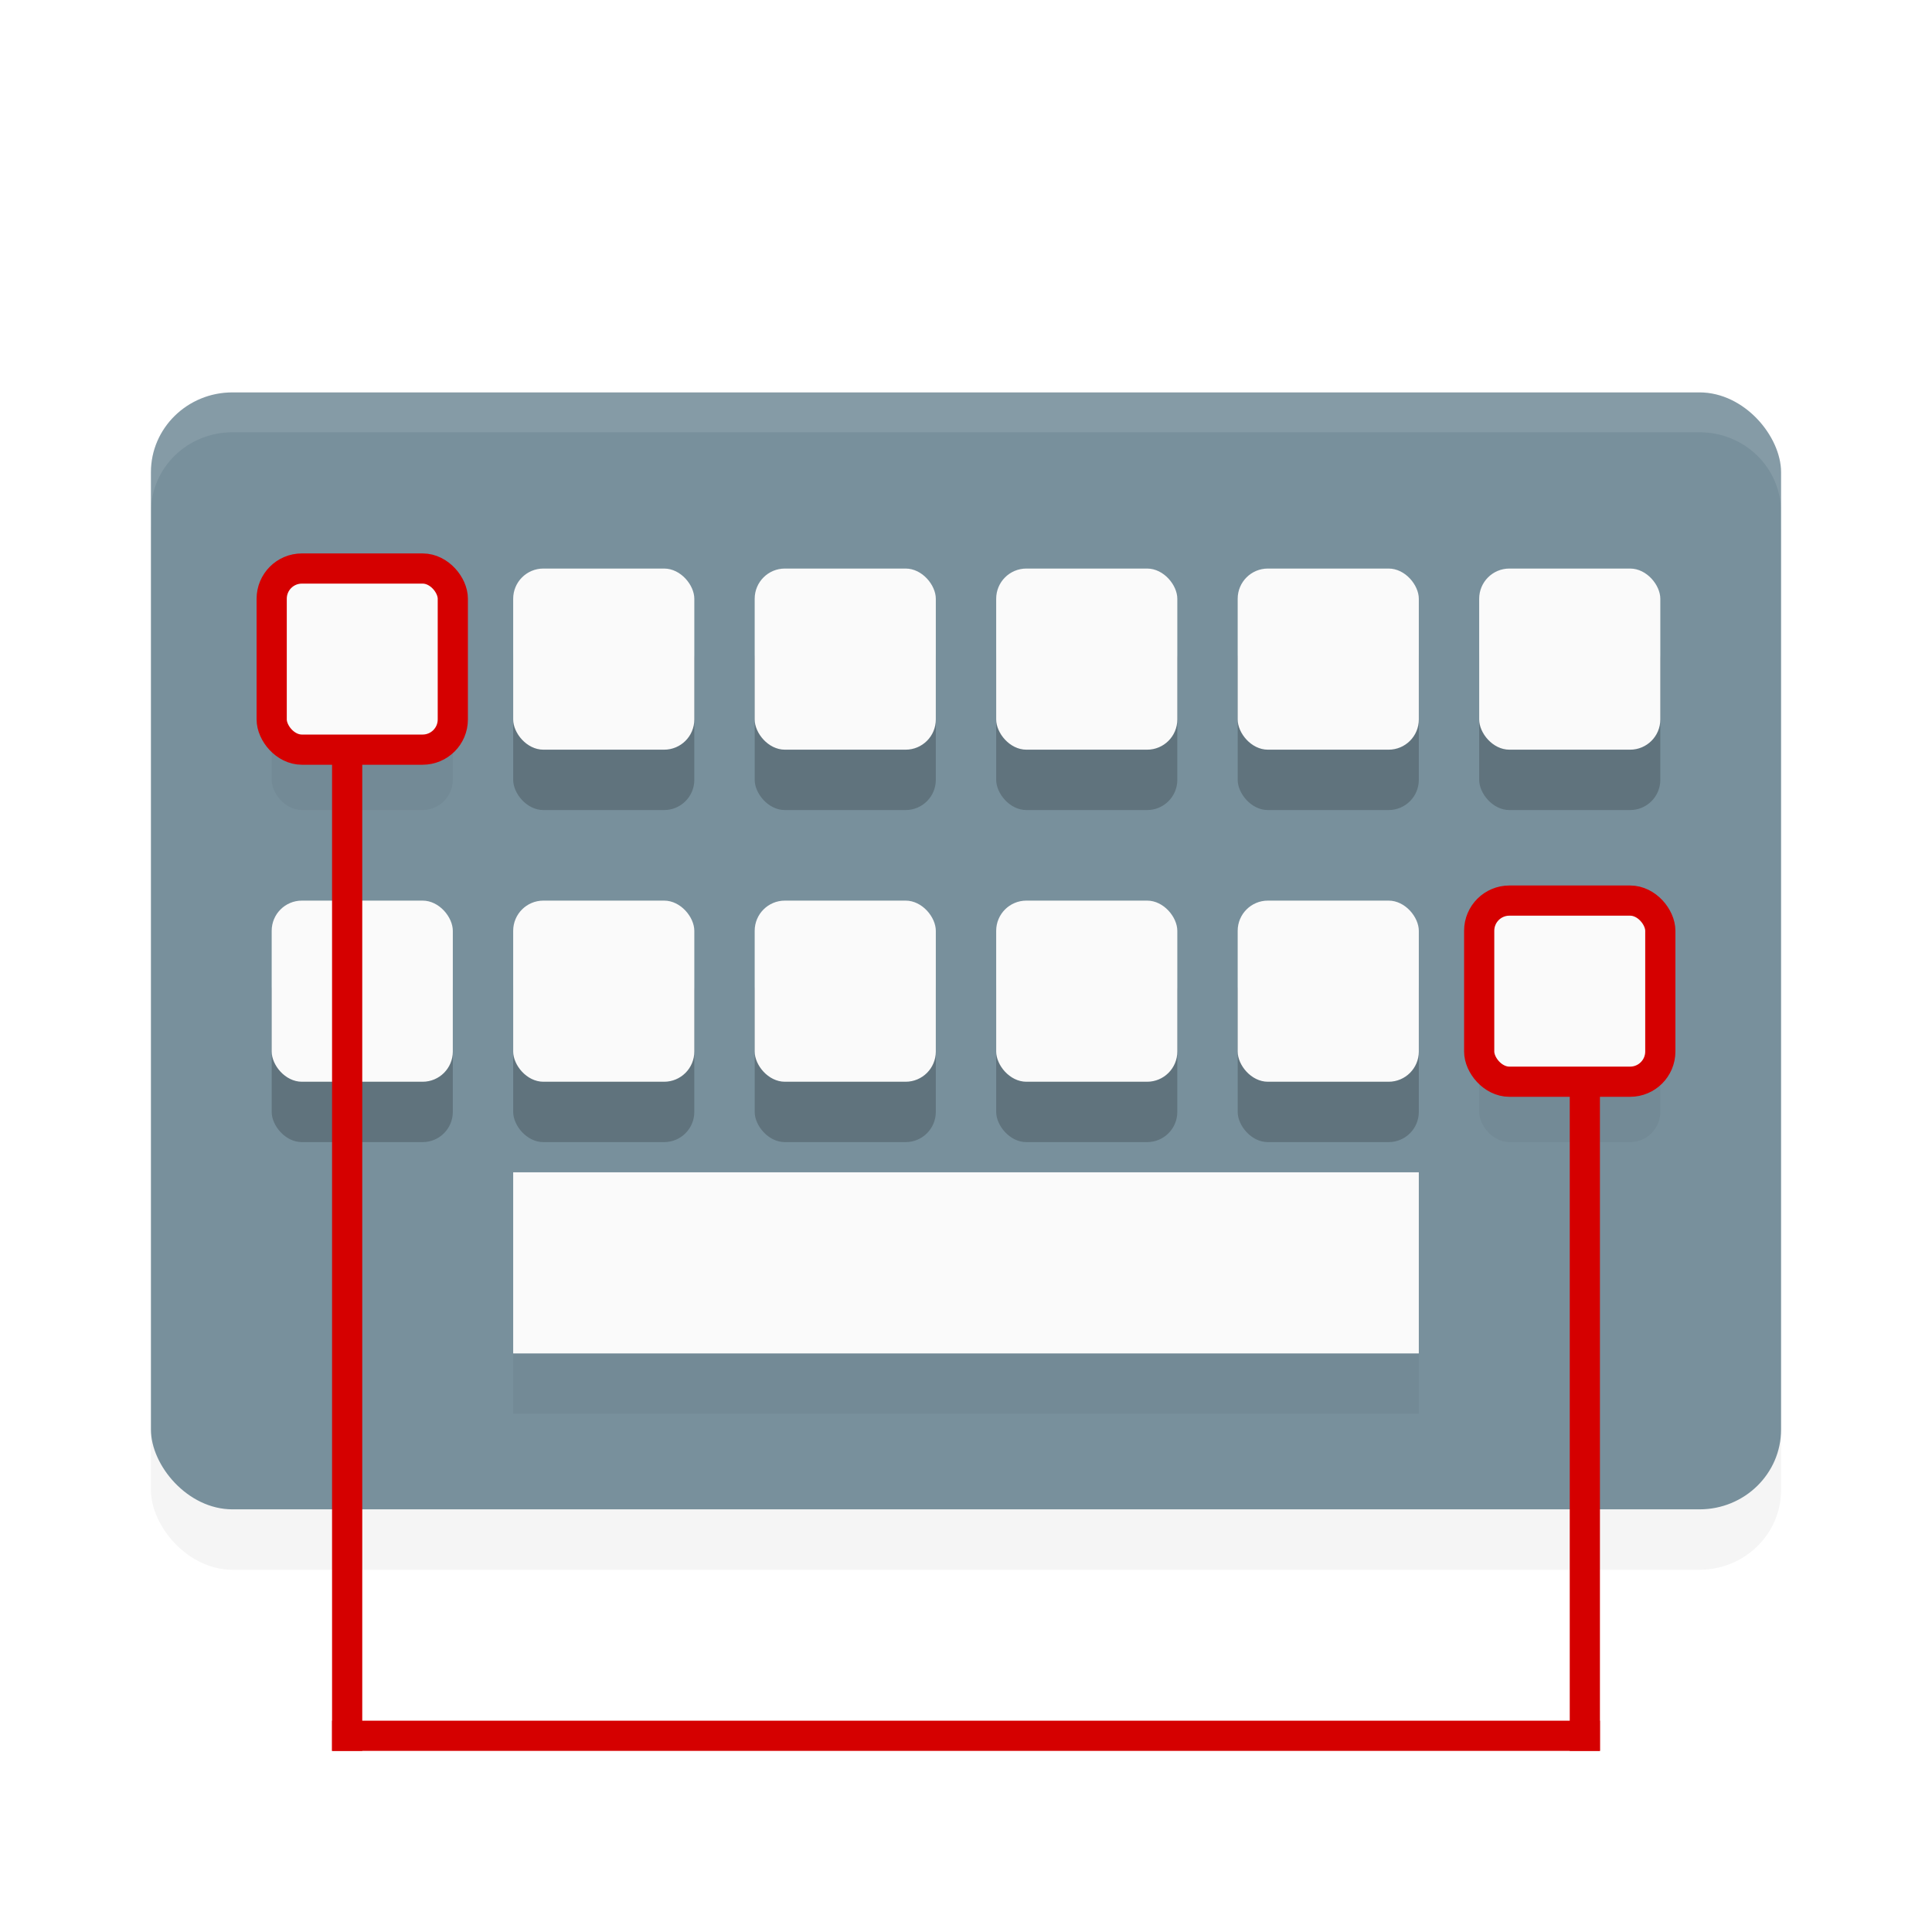 <?xml version="1.0" encoding="UTF-8"?>
<svg version="1" viewBox="0 0 32 32" xmlns="http://www.w3.org/2000/svg" xmlns:cc="http://creativecommons.org/ns#" xmlns:dc="http://purl.org/dc/elements/1.1/" xmlns:rdf="http://www.w3.org/1999/02/22-rdf-syntax-ns#">
 <defs>
  <filter id="filter1035" x="-0" y="-.001" width="1" height="1.002" color-interpolation-filters="sRGB">
   <feGaussianBlur stdDeviation="0.001"/>
  </filter>
  <filter id="filter1039" x="-.001" y="-.002" width="1.002" height="1.004" color-interpolation-filters="sRGB">
   <feGaussianBlur stdDeviation="0.016"/>
  </filter>
  <filter id="filter1110" x="-5.4306e-10" y="-7.9258e-10" width="1" height="1" color-interpolation-filters="sRGB">
   <feGaussianBlur stdDeviation="6.1094761e-09"/>
  </filter>
 </defs>
 <rect x="2.5" y="7.5" width="27" height="18.5" rx="1.35" ry="1.321" filter="url(#filter1110)" opacity=".2" stroke-width=".668" style=""/>
 <g transform="matrix(.5 0 0 .5 -4.8842e-7 .583)" stroke-width="1.336">
  <rect x="5" y="11.833" width="54" height="37" rx="2.7" ry="2.643" fill="#78909c"/>
  <path d="m7.7 11.833c-1.496 0-2.7 1.179-2.7 2.643v1.321c0-1.464 1.204-2.643 2.7-2.643h48.6c1.496 0 2.7 1.179 2.7 2.643v-1.321c0-1.464-1.204-2.643-2.7-2.643z" fill="#fff" opacity=".1"/>
 </g>
 <rect x="8.5" y="10.417" width="3" height="3" ry=".5" opacity=".2"/>
 <rect x="12.5" y="10.417" width="3" height="3" ry=".5" opacity=".2"/>
 <rect x="16.5" y="10.417" width="3" height="3" ry=".5" opacity=".2"/>
 <rect x="20.5" y="10.417" width="3" height="3" ry=".5" opacity=".2"/>
 <rect x="24.5" y="10.417" width="3" height="3" ry=".5" opacity=".2"/>
 <rect x="4.5" y="15.917" width="3" height="3" ry=".5" opacity=".2"/>
 <rect x="8.5" y="15.917" width="3" height="3" ry=".5" opacity=".2"/>
 <rect x="12.5" y="15.917" width="3" height="3" ry=".5" opacity=".2"/>
 <rect x="16.5" y="15.917" width="3" height="3" ry=".5" opacity=".2"/>
 <rect x="20.5" y="15.917" width="3" height="3" ry=".5" opacity=".2"/>
 <rect transform="matrix(.5 0 0 .5 0 1)" x="9" y="18.833" width="6" height="6" ry="1" filter="url(#filter1039)" opacity=".2"/>
 <rect transform="matrix(.5 0 0 .5 0 1)" x="49" y="29.833" width="6" height="6" ry="1" filter="url(#filter1039)" opacity=".2"/>
 <rect x="8.5" y="20.417" width="15" height="3" rx="0" ry=".5" filter="url(#filter1035)" opacity=".2" style=""/>
 <g fill="#fafafa">
  <rect x="8.5" y="9.417" width="3" height="3" ry=".5"/>
  <rect x="12.5" y="9.417" width="3" height="3" ry=".5"/>
  <rect x="16.5" y="9.417" width="3" height="3" ry=".5"/>
  <rect x="20.5" y="9.417" width="3" height="3" ry=".5"/>
  <rect x="24.5" y="9.417" width="3" height="3" ry=".5"/>
  <rect x="4.5" y="14.917" width="3" height="3" ry=".5"/>
  <rect x="8.5" y="14.917" width="3" height="3" ry=".5"/>
  <rect x="12.5" y="14.917" width="3" height="3" ry=".5"/>
  <rect x="16.5" y="14.917" width="3" height="3" ry=".5"/>
  <rect x="20.5" y="14.917" width="3" height="3" ry=".5"/>
  <g transform="scale(.5)" stroke="#d50000">
   <rect x="9" y="18.833" width="6" height="6" ry="1"/>
   <rect x="49" y="29.833" width="6" height="6" ry="1"/>
  </g>
  <rect x="8.5" y="19.417" width="15" height="3" rx="0" ry=".5"/>
 </g>
 <g fill="none" stroke="#d50000" stroke-width=".5">
  <path d="m26.25 18v11"/>
  <path d="m5.5 28.75h21"/>
  <path d="m5.75 12.5v16.5"/>
 </g>
</svg>
